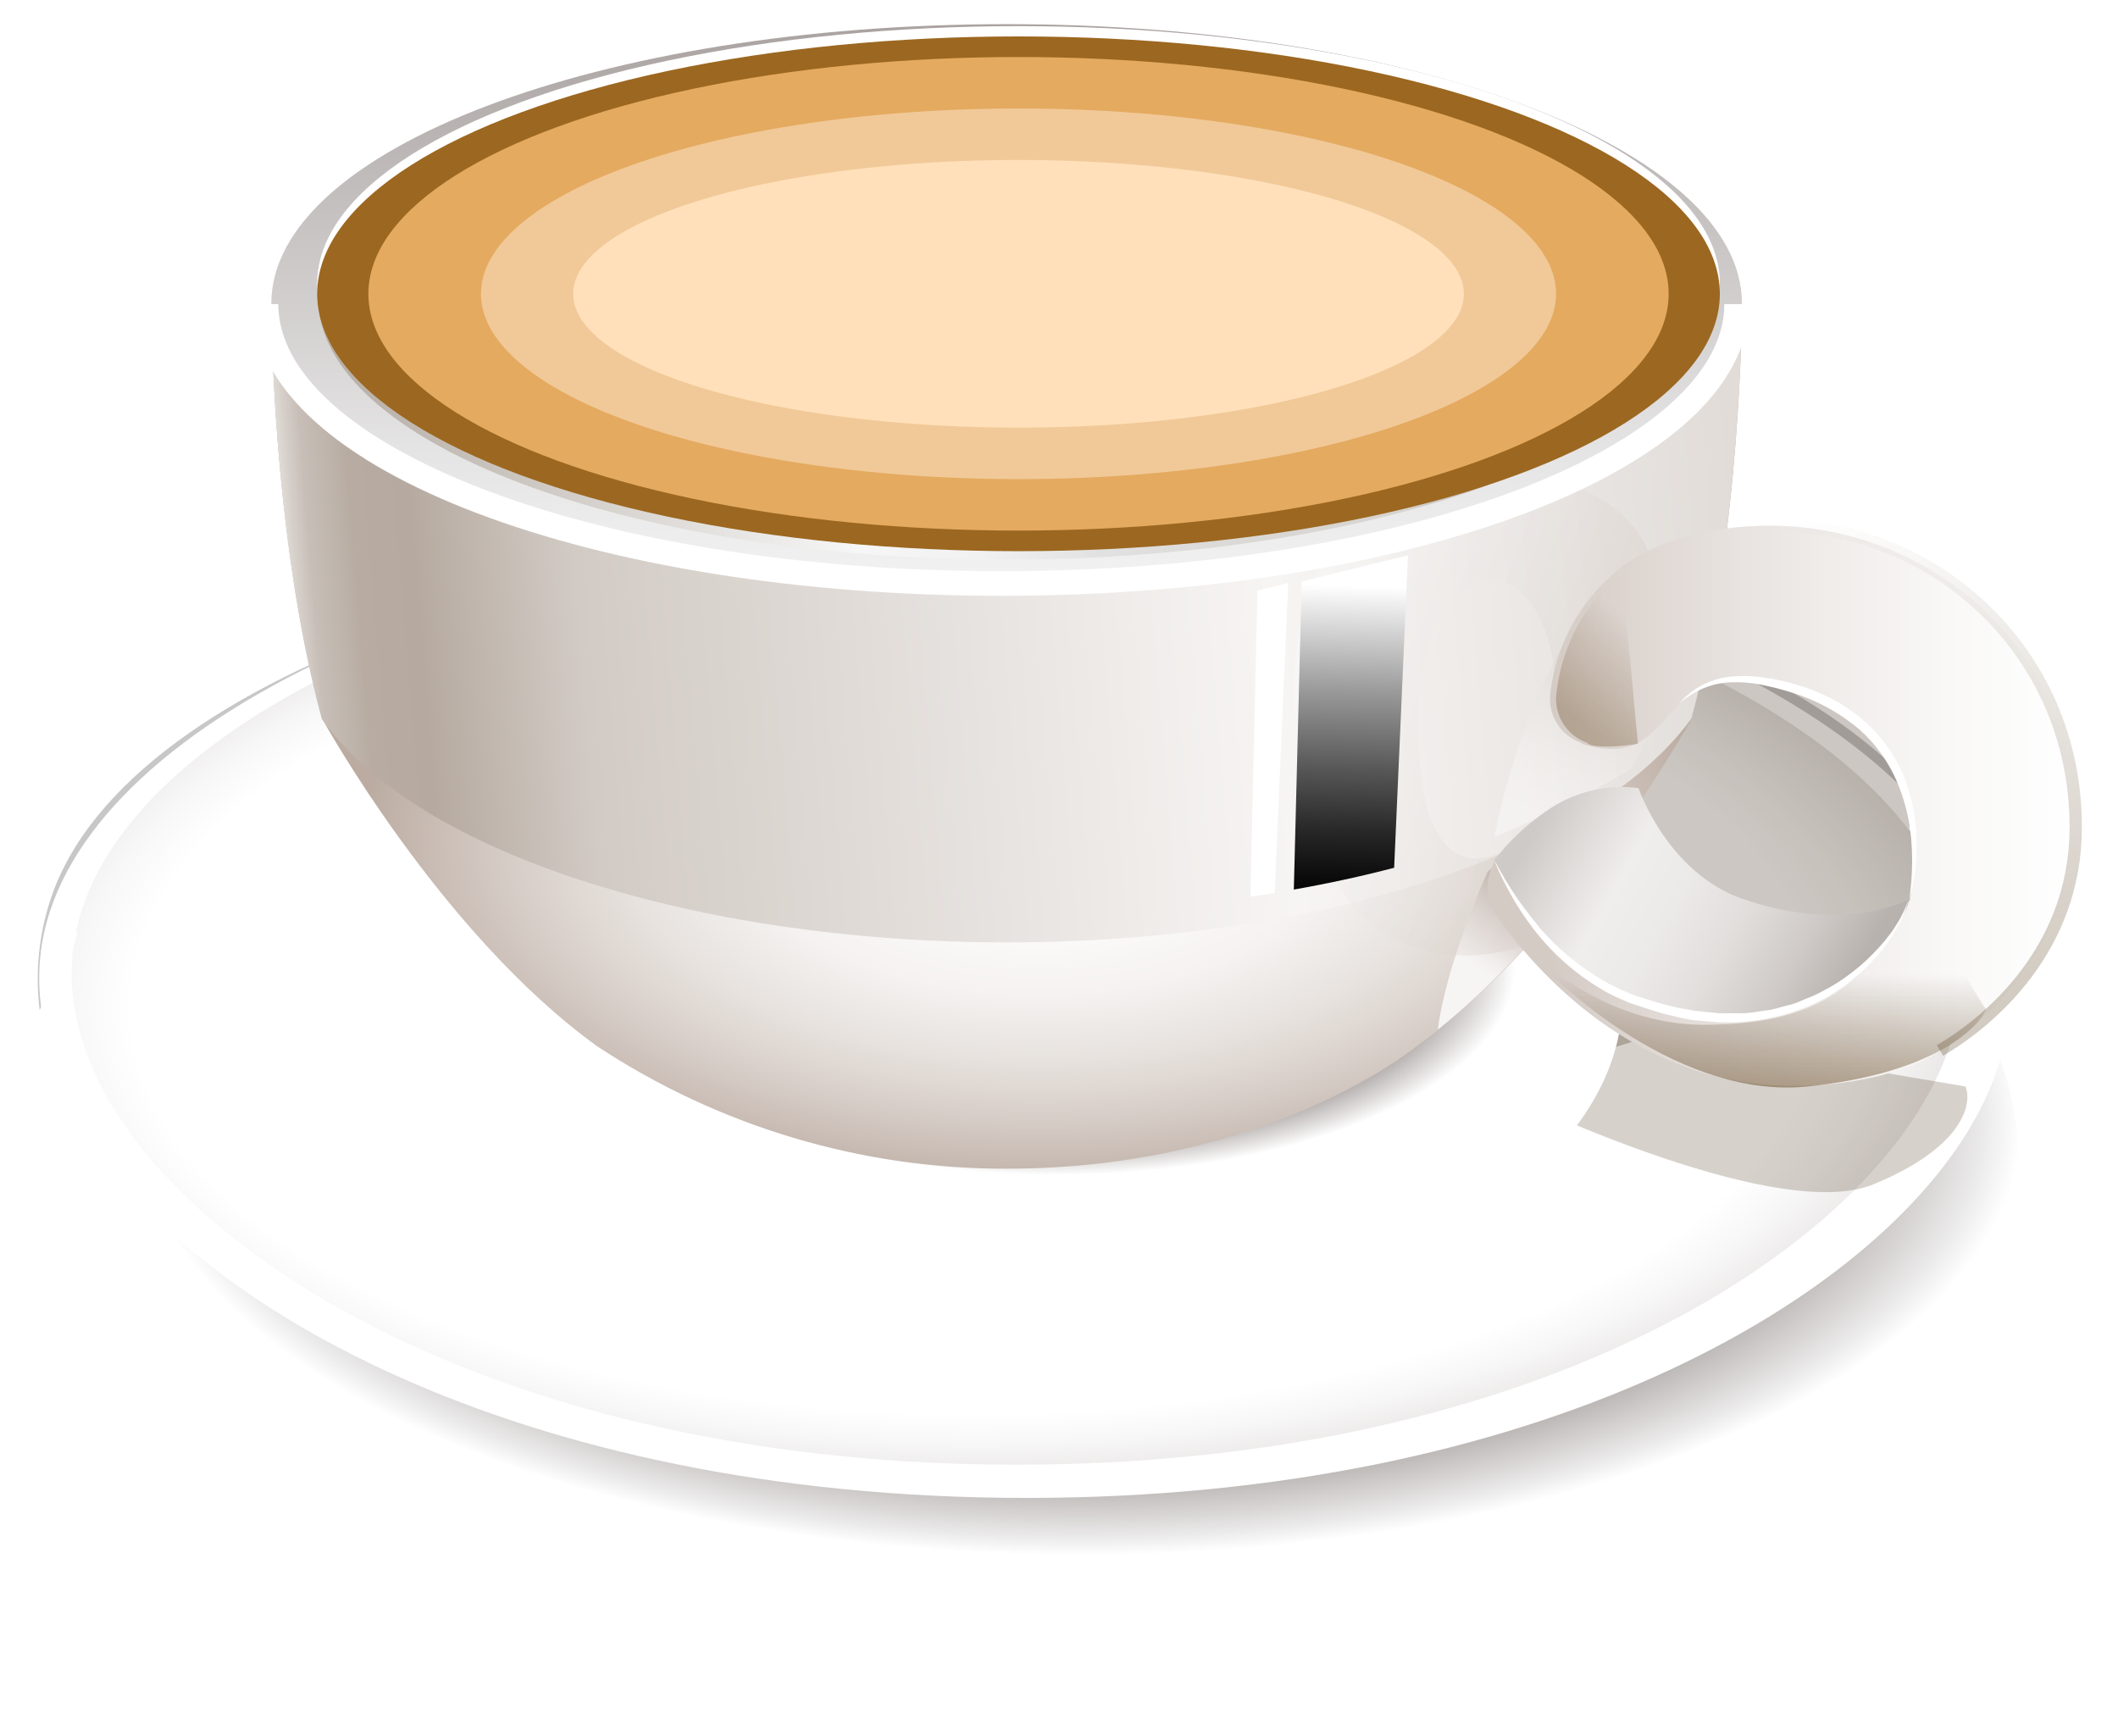 <svg width="172" height="141" viewBox="0 0 172 141" fill="none" xmlns="http://www.w3.org/2000/svg">
<path d="M161.034 73.074C154.732 53.846 120.235 42.643 82.562 42.643C49.837 42.643 10.401 53.837 4.091 73.074C-3.392 95.981 30.838 122.583 82.562 122.583C134.286 122.583 168.55 95.981 161.034 73.074Z" fill="url(#paint0_radial)"/>
<path style="mix-blend-mode:multiply" d="M81.98 141C127.257 141 163.961 120.343 163.961 94.86C163.961 69.378 127.257 48.721 81.98 48.721C36.704 48.721 0 69.378 0 94.86C0 120.343 36.704 141 81.98 141Z" fill="url(#paint1_radial)"/>
<path d="M82.562 120.693C41.073 120.693 13.652 104.291 5.72 89.05C3.043 83.892 2.478 78.834 4.057 74.002C6.876 65.408 16.438 57.424 30.971 51.522C45.505 45.619 63.913 42.325 82.562 42.325C101.211 42.325 119.536 45.594 134.153 51.522C148.77 57.449 158.265 65.408 161.075 74.002C162.647 78.809 162.09 83.867 159.413 89.05C151.481 104.291 124.051 120.693 82.562 120.693Z" fill="url(#paint2_linear)"/>
<path d="M82.562 118.938C42.453 118.938 15.938 103.053 8.273 88.34C5.687 83.323 5.138 78.466 6.668 73.818C9.387 65.508 18.632 57.792 32.684 52.082C46.735 46.372 64.536 43.186 82.57 43.186C100.604 43.186 118.322 46.346 132.457 52.082C146.591 57.817 155.737 65.458 158.481 73.818C160.003 78.466 159.462 83.349 156.868 88.34C149.194 103.078 122.679 118.938 82.562 118.938Z" fill="url(#paint3_radial)"/>
<g filter="url(#filter0_f)">
<path d="M5.365 75.453C3.793 80.108 4.357 84.972 7.014 89.996C14.893 104.731 42.141 120.639 83.361 120.639C124.588 120.639 151.837 104.757 159.724 89.996C162.389 84.997 162.945 80.108 161.381 75.453" stroke="white" stroke-width="2"/>
</g>
<path opacity="0.22" d="M131.135 77.806C127.253 68.242 105.743 61.545 82.562 61.545C59.382 61.545 37.872 68.233 33.998 77.806C29.375 89.192 50.702 102.443 82.562 102.443C114.423 102.443 135.758 89.192 131.135 77.806Z" fill="url(#paint4_linear)"/>
<g style="mix-blend-mode:multiply" opacity="0.34">
<g filter="url(#filter1_f)">
<path d="M152.138 96.173C144.821 99.183 125.531 90.739 116.801 86.141L120.127 81.543L159.621 88.231C160.175 89.624 159.454 93.163 152.138 96.173Z" fill="#341E01" fill-opacity="0.6"/>
</g>
</g>
<g style="mix-blend-mode:multiply" opacity="0.34">
<g filter="url(#filter2_f)">
<path d="M155.048 67.33C172.508 78.617 95.184 94.083 93.521 94.083L112.644 47.266L143.407 49.356L157.542 58.97L155.048 67.33Z" fill="#2B1800" fill-opacity="0.7"/>
</g>
</g>
<path style="mix-blend-mode:multiply" d="M81.747 108.479C109.373 108.479 131.767 96.168 131.767 80.983C131.767 65.797 109.373 53.486 81.747 53.486C54.122 53.486 31.728 65.797 31.728 80.983C31.728 96.168 54.122 108.479 81.747 108.479Z" fill="url(#paint5_radial)"/>
<path d="M141.462 24.694C141.462 24.694 141.462 43.262 137.363 58.385C137.363 58.385 127.785 75.799 115.022 84.97C115.022 84.97 103.016 94.902 81.764 94.902C69.951 94.934 58.387 91.481 48.506 84.97C35.744 75.774 26.174 58.385 26.174 58.385C22.033 43.22 22.033 24.694 22.033 24.694" fill="url(#paint6_radial)"/>
<path style="mix-blend-mode:multiply" d="M132.964 65.374C132.964 65.374 122.214 69.12 120.784 70.833C120.784 70.833 117.458 78.148 116.768 83.599C123.536 78.199 129.273 70.791 132.964 65.374Z" fill="url(#paint7_linear)"/>
<path d="M81.748 76.527C107.04 76.527 129.456 69.245 137.363 58.343C141.462 43.212 141.462 24.694 141.462 24.694H22.033C22.033 24.694 22.033 43.253 26.132 58.377C33.732 69.237 56.455 76.527 81.748 76.527Z" fill="url(#paint8_linear)"/>
<path style="mix-blend-mode:multiply" opacity="0.3" d="M133.896 45.093C133.896 45.093 132.532 38.48 120.526 38.329C108.52 38.179 105.045 48.269 105.045 56.462C105.045 63.895 106.824 75.874 116.968 77.438C127.111 79.001 137.213 68.016 132.59 66.168C131.268 65.702 129.849 65.579 128.467 65.812C127.085 66.044 125.783 66.624 124.683 67.498C122.239 69.629 115.172 73.851 115.172 58.711C115.172 51.078 118.273 47.007 121.233 47.099C123.536 47.183 125.756 49.783 126.346 55.192C126.346 55.192 130.204 57.541 132.59 54.565C134.977 51.588 133.896 45.093 133.896 45.093Z" fill="url(#paint9_linear)"/>
<path style="mix-blend-mode:multiply" opacity="0.4" d="M126.687 52.809C124.191 57.562 122.401 62.657 121.374 67.932C125.172 66.416 128.845 64.599 132.357 62.498C133.578 60.608 134.614 58.603 135.45 56.513C136.34 53.419 126.687 52.809 126.687 52.809Z" fill="url(#paint10_linear)"/>
<path d="M81.748 47.342C114.727 47.342 141.462 37.183 141.462 24.652C141.462 12.121 114.727 1.963 81.748 1.963C48.768 1.963 22.033 12.121 22.033 24.652C22.033 37.183 48.768 47.342 81.748 47.342Z" fill="url(#paint11_linear)"/>
<path d="M81.748 45.435C112.628 45.435 137.662 35.924 137.662 24.192C137.662 12.459 112.628 2.948 81.748 2.948C50.867 2.948 25.833 12.459 25.833 24.192C25.833 35.924 50.867 45.435 81.748 45.435Z" fill="url(#paint12_linear)"/>
<path d="M128.392 60.316C127.584 60.035 126.897 59.484 126.443 58.756C125.99 58.027 125.797 57.165 125.897 56.312C126.335 52.451 128.242 48.91 131.219 46.43C133.879 44.106 138.568 42.685 143.74 42.685C156.503 42.685 168.484 52.416 168.484 66.762C168.484 76.602 161.117 83.248 156.993 85.673C154.549 87.119 150.342 88.181 145.661 88.181C132.823 88.181 124.692 78.851 121.549 74.37C121.041 73.66 120.781 72.801 120.81 71.927C120.839 71.053 121.154 70.213 121.707 69.538C122.8 68.215 124.067 67.047 125.473 66.068C127.672 64.473 130.39 63.774 133.081 64.112C133.081 64.112 135.451 71.084 141.67 73.157C149.984 75.941 155.073 73.157 155.073 73.157C155.073 73.157 158.664 58.945 144.264 55.601C133.971 53.219 136.556 62.925 128.466 60.4L128.392 60.316Z" fill="url(#paint13_linear)"/>
<g filter="url(#filter3_f)">
<path d="M146.733 88.231C136.756 89.234 126.779 80.567 123.037 76.109C126.695 79.787 132.077 83.342 138.835 83.215C145.513 83.089 150.89 81.543 155.048 73.601C155.977 71.825 159.759 79.871 161.284 81.961C160.591 83.633 156.711 87.228 146.733 88.231Z" fill="url(#paint14_linear)"/>
</g>
<g filter="url(#filter4_f)">
<path d="M126.935 58.756C127.388 59.484 128.076 60.035 128.883 60.316L128.958 60.4C129.704 60.81 131.973 60.571 133.014 60.4L131.71 46.43C128.734 48.91 126.827 52.451 126.389 56.312C126.288 57.165 126.481 58.027 126.935 58.756Z" fill="url(#paint15_linear)" fill-opacity="0.28"/>
</g>
<path d="M155.048 73.04C155.048 73.04 155.131 72.556 155.206 71.686C155.308 70.501 155.308 69.31 155.206 68.125C155.065 66.468 154.652 64.847 153.983 63.326C153.609 62.478 153.134 61.678 152.57 60.943C152.004 60.178 151.338 59.492 150.591 58.904C149.104 57.724 147.412 56.831 145.602 56.27C144.771 56 143.924 55.78 143.066 55.61C142.306 55.453 141.531 55.383 140.755 55.401C139.581 55.406 138.43 55.735 137.429 56.354C137.072 56.579 136.797 56.78 136.598 56.922L136.323 57.148L136.565 56.889C136.801 56.648 137.054 56.425 137.321 56.22C138.301 55.47 139.477 55.023 140.705 54.932C141.52 54.867 142.34 54.892 143.15 55.008C144.047 55.126 144.933 55.313 145.802 55.568C146.737 55.839 147.647 56.191 148.521 56.621C149.434 57.08 150.293 57.641 151.082 58.293C152.64 59.563 153.856 61.208 154.615 63.075C155.252 64.69 155.598 66.405 155.638 68.141C155.672 69.352 155.58 70.562 155.364 71.753C155.285 72.188 155.18 72.618 155.048 73.04Z" fill="white"/>
<path d="M155.048 73.04C155.048 73.04 149.959 75.858 141.645 73.04C135.425 70.967 133.056 63.995 133.056 63.995C130.365 63.657 127.647 64.356 125.448 65.951C123.893 67.033 122.511 68.347 121.349 69.847C123.328 74.136 126.928 78.993 132.582 81.133C146.317 86.375 154.108 76.978 155.048 73.04Z" fill="url(#paint16_linear)"/>
<path d="M121.374 69.88C121.374 69.88 121.682 70.482 122.28 71.494C122.58 71.995 122.962 72.606 123.436 73.266C123.91 73.927 124.475 74.654 125.099 75.415C125.806 76.222 126.573 76.974 127.394 77.663C128.306 78.429 129.285 79.109 130.32 79.695C130.59 79.855 130.867 80 131.152 80.13C131.422 80.275 131.7 80.406 131.983 80.523C132.274 80.631 132.582 80.782 132.856 80.865L133.796 81.158C135.043 81.573 136.322 81.88 137.62 82.078L139.583 82.278C140.231 82.278 140.888 82.278 141.528 82.278C142.168 82.278 142.809 82.12 143.441 82.053C144.072 81.986 144.654 81.752 145.261 81.618C145.868 81.484 146.4 81.192 146.924 80.999C147.448 80.807 147.989 80.498 148.487 80.23C148.986 79.963 149.452 79.653 149.884 79.344C150.317 79.035 150.716 78.725 151.106 78.391C151.787 77.794 152.423 77.149 153.01 76.46C153.26 76.134 153.509 75.841 153.709 75.557L154.233 74.721C154.455 74.327 154.652 73.919 154.823 73.5L154.989 73.04L154.865 73.508C154.737 73.951 154.573 74.381 154.374 74.796L153.9 75.632C153.717 75.941 153.484 76.251 153.26 76.602C152.711 77.352 152.096 78.052 151.422 78.692C151.057 79.051 150.591 79.369 150.2 79.728C149.809 80.088 149.277 80.364 148.795 80.707C148.313 81.049 147.747 81.275 147.207 81.543C146.667 81.81 146.043 82.011 145.436 82.22C144.829 82.429 144.189 82.571 143.54 82.705C142.892 82.838 142.227 82.914 141.553 82.972C140.88 83.031 140.198 83.022 139.516 83.014L137.471 82.838C136.133 82.61 134.815 82.274 133.53 81.835L132.59 81.526C132.241 81.417 131.967 81.267 131.651 81.141C131.335 81.016 131.052 80.865 130.761 80.723C130.47 80.581 130.187 80.422 129.93 80.255C127.922 79.052 126.15 77.491 124.7 75.649C123.681 74.351 122.801 72.95 122.072 71.469C121.806 70.942 121.615 70.516 121.499 70.223L121.374 69.88Z" fill="white"/>
<path style="mix-blend-mode:screen" d="M105.069 72.238C107.907 71.736 110.623 71.145 113.217 70.466L114.34 45.093L105.71 47.216L105.069 72.238Z" fill="url(#paint17_linear)"/>
<path style="mix-blend-mode:screen" d="M101.544 72.815L103.515 72.505L104.612 47.341L102.118 47.943L101.544 72.815Z" fill="url(#paint18_linear)"/>
<g filter="url(#filter5_f)">
<ellipse cx="82.712" cy="23.022" rx="56.954" ry="20.9" fill="white"/>
</g>
<ellipse cx="82.712" cy="23.858" rx="56.954" ry="20.9" fill="#9C6720"/>
<g filter="url(#filter6_f)">
<ellipse cx="82.712" cy="23.858" rx="52.797" ry="19.228" fill="#E4AA60"/>
</g>
<g filter="url(#filter7_f)">
<ellipse cx="82.712" cy="23.858" rx="43.651" ry="15.048" fill="#F1C998"/>
</g>
<g filter="url(#filter8_f)">
<ellipse cx="82.712" cy="23.858" rx="36.168" ry="10.868" fill="#FFE0BA"/>
</g>
<g filter="url(#filter9_f)">
<path d="M144.239 42.668C157.001 42.668 168.567 52.817 168.567 67.163C168.567 77.003 161.666 82.88 157.542 85.305" stroke="url(#paint19_linear)" stroke-opacity="0.5"/>
</g>
<g filter="url(#filter10_f)">
<path d="M141.029 24.694C141.029 37.225 114.294 47.383 81.315 47.383C48.336 47.383 21.601 37.225 21.601 24.694" stroke="white" stroke-width="2"/>
</g>
<defs>
<filter id="filter0_f" x="1.495" y="73.132" width="163.752" height="50.507" filterUnits="userSpaceOnUse" color-interpolation-filters="sRGB">
<feFlood flood-opacity="0" result="BackgroundImageFix"/>
<feBlend mode="normal" in="SourceGraphic" in2="BackgroundImageFix" result="shape"/>
<feGaussianBlur stdDeviation="1" result="effect1_foregroundBlur"/>
</filter>
<filter id="filter1_f" x="108.801" y="73.543" width="58.966" height="31.264" filterUnits="userSpaceOnUse" color-interpolation-filters="sRGB">
<feFlood flood-opacity="0" result="BackgroundImageFix"/>
<feBlend mode="normal" in="SourceGraphic" in2="BackgroundImageFix" result="shape"/>
<feGaussianBlur stdDeviation="4" result="effect1_foregroundBlur"/>
</filter>
<filter id="filter2_f" x="89.521" y="43.266" width="72.092" height="54.817" filterUnits="userSpaceOnUse" color-interpolation-filters="sRGB">
<feFlood flood-opacity="0" result="BackgroundImageFix"/>
<feBlend mode="normal" in="SourceGraphic" in2="BackgroundImageFix" result="shape"/>
<feGaussianBlur stdDeviation="2" result="effect1_foregroundBlur"/>
</filter>
<filter id="filter3_f" x="119.037" y="69.347" width="46.246" height="22.964" filterUnits="userSpaceOnUse" color-interpolation-filters="sRGB">
<feFlood flood-opacity="0" result="BackgroundImageFix"/>
<feBlend mode="normal" in="SourceGraphic" in2="BackgroundImageFix" result="shape"/>
<feGaussianBlur stdDeviation="2" result="effect1_foregroundBlur"/>
</filter>
<filter id="filter4_f" x="122.363" y="42.43" width="14.652" height="22.196" filterUnits="userSpaceOnUse" color-interpolation-filters="sRGB">
<feFlood flood-opacity="0" result="BackgroundImageFix"/>
<feBlend mode="normal" in="SourceGraphic" in2="BackgroundImageFix" result="shape"/>
<feGaussianBlur stdDeviation="2" result="effect1_foregroundBlur"/>
</filter>
<filter id="filter5_f" x="23.758" y="0.121" width="117.908" height="45.801" filterUnits="userSpaceOnUse" color-interpolation-filters="sRGB">
<feFlood flood-opacity="0" result="BackgroundImageFix"/>
<feBlend mode="normal" in="SourceGraphic" in2="BackgroundImageFix" result="shape"/>
<feGaussianBlur stdDeviation="1" result="effect1_foregroundBlur"/>
</filter>
<filter id="filter6_f" x="25.915" y="0.629" width="113.593" height="46.457" filterUnits="userSpaceOnUse" color-interpolation-filters="sRGB">
<feFlood flood-opacity="0" result="BackgroundImageFix"/>
<feBlend mode="normal" in="SourceGraphic" in2="BackgroundImageFix" result="shape"/>
<feGaussianBlur stdDeviation="2" result="effect1_foregroundBlur"/>
</filter>
<filter id="filter7_f" x="35.061" y="4.81" width="95.302" height="38.096" filterUnits="userSpaceOnUse" color-interpolation-filters="sRGB">
<feFlood flood-opacity="0" result="BackgroundImageFix"/>
<feBlend mode="normal" in="SourceGraphic" in2="BackgroundImageFix" result="shape"/>
<feGaussianBlur stdDeviation="2" result="effect1_foregroundBlur"/>
</filter>
<filter id="filter8_f" x="42.544" y="8.99" width="80.336" height="29.736" filterUnits="userSpaceOnUse" color-interpolation-filters="sRGB">
<feFlood flood-opacity="0" result="BackgroundImageFix"/>
<feBlend mode="normal" in="SourceGraphic" in2="BackgroundImageFix" result="shape"/>
<feGaussianBlur stdDeviation="2" result="effect1_foregroundBlur"/>
</filter>
<filter id="filter9_f" x="142.239" y="40.168" width="28.828" height="47.568" filterUnits="userSpaceOnUse" color-interpolation-filters="sRGB">
<feFlood flood-opacity="0" result="BackgroundImageFix"/>
<feBlend mode="normal" in="SourceGraphic" in2="BackgroundImageFix" result="shape"/>
<feGaussianBlur stdDeviation="1" result="effect1_foregroundBlur"/>
</filter>
<filter id="filter10_f" x="16.601" y="20.694" width="129.429" height="31.689" filterUnits="userSpaceOnUse" color-interpolation-filters="sRGB">
<feFlood flood-opacity="0" result="BackgroundImageFix"/>
<feBlend mode="normal" in="SourceGraphic" in2="BackgroundImageFix" result="shape"/>
<feGaussianBlur stdDeviation="2" result="effect1_foregroundBlur"/>
</filter>
<radialGradient id="paint0_radial" cx="0" cy="0" r="1" gradientUnits="userSpaceOnUse" gradientTransform="translate(82.562 82.14) scale(59.548 85.622)">
<stop offset="0.01" stop-color="#F0F0F0"/>
<stop offset="1" stop-color="#C7C7C7"/>
</radialGradient>
<radialGradient id="paint1_radial" cx="0" cy="0" r="1" gradientUnits="userSpaceOnUse" gradientTransform="translate(87.736 91.05) scale(75.949 35.345)">
<stop offset="0.12" stop-color="#1C0B05"/>
<stop offset="0.21" stop-color="#20100A"/>
<stop offset="0.32" stop-color="#2D1E18"/>
<stop offset="0.44" stop-color="#433530"/>
<stop offset="0.56" stop-color="#615550"/>
<stop offset="0.69" stop-color="#877E7B"/>
<stop offset="0.83" stop-color="#B6B1AF"/>
<stop offset="0.96" stop-color="#ECEBEB"/>
<stop offset="1" stop-color="white"/>
</radialGradient>
<linearGradient id="paint2_linear" x1="79.141" y1="122.482" x2="79.141" y2="44.501" gradientUnits="userSpaceOnUse">
<stop stop-color="white"/>
<stop offset="1" stop-color="white"/>
</linearGradient>
<radialGradient id="paint3_radial" cx="0" cy="0" r="1" gradientUnits="userSpaceOnUse" gradientTransform="translate(79.141 81.83) scale(83.523 40.311)">
<stop offset="0.82" stop-color="white"/>
<stop offset="0.88" stop-color="#F8F7F7"/>
<stop offset="0.98" stop-color="#E4E2E1"/>
<stop offset="1" stop-color="#E0DDDC"/>
</radialGradient>
<linearGradient id="paint4_linear" x1="85.546" y1="102.426" x2="85.546" y2="61.545" gradientUnits="userSpaceOnUse">
<stop offset="0.33" stop-color="#D8D8D8"/>
<stop offset="1" stop-color="#B5B5B5"/>
</linearGradient>
<radialGradient id="paint5_radial" cx="0" cy="0" r="1" gradientUnits="userSpaceOnUse" gradientTransform="translate(85.794 78.524) scale(37.218 16.917)">
<stop offset="0.51" stop-color="#1C0B05"/>
<stop offset="0.56" stop-color="#2A1A14"/>
<stop offset="0.65" stop-color="#4D403B"/>
<stop offset="0.77" stop-color="#877E7B"/>
<stop offset="0.92" stop-color="#D5D2D1"/>
<stop offset="1" stop-color="white"/>
</radialGradient>
<radialGradient id="paint6_radial" cx="0" cy="0" r="1" gradientUnits="userSpaceOnUse" gradientTransform="translate(84.483 68.351) scale(55.008 28.762)">
<stop stop-color="white"/>
<stop offset="0.23" stop-color="#FCFCFB"/>
<stop offset="0.43" stop-color="#F5F2F1"/>
<stop offset="0.62" stop-color="#E7E2DE"/>
<stop offset="0.8" stop-color="#D5CBC5"/>
<stop offset="0.99" stop-color="#BDAEA4"/>
<stop offset="1" stop-color="#BBABA1"/>
</radialGradient>
<linearGradient id="paint7_linear" x1="126.288" y1="68.986" x2="117.441" y2="82.116" gradientUnits="userSpaceOnUse">
<stop offset="0.24" stop-color="#B6AAA0"/>
<stop offset="0.27" stop-color="#BBB0A7"/>
<stop offset="0.48" stop-color="#DCD5D1"/>
<stop offset="0.64" stop-color="#F0ECEA"/>
<stop offset="0.73" stop-color="#F7F5F4"/>
</linearGradient>
<linearGradient id="paint8_linear" x1="22.283" y1="53.285" x2="141.313" y2="43.453" gradientUnits="userSpaceOnUse">
<stop stop-color="#FEFEFE"/>
<stop offset="0.01" stop-color="#E8E4E1"/>
<stop offset="0.02" stop-color="#D6CFC9"/>
<stop offset="0.03" stop-color="#C7BEB7"/>
<stop offset="0.05" stop-color="#BDB3AA"/>
<stop offset="0.06" stop-color="#B8ACA2"/>
<stop offset="0.1" stop-color="#B6AAA0"/>
<stop offset="0.21" stop-color="#D2CBC5"/>
<stop offset="0.68" stop-color="#F7F5F4"/>
<stop offset="1" stop-color="#E1DCD8"/>
</linearGradient>
<linearGradient id="paint9_linear" x1="103.016" y1="51.279" x2="131.098" y2="61.77" gradientUnits="userSpaceOnUse">
<stop stop-color="white"/>
<stop offset="0.22" stop-color="#F9F8F7"/>
<stop offset="0.56" stop-color="#E9E4E1"/>
<stop offset="0.89" stop-color="#D5CBC5"/>
<stop offset="0.98" stop-color="#D5CBC5"/>
</linearGradient>
<linearGradient id="paint10_linear" x1="132.199" y1="51.354" x2="125.997" y2="66.839" gradientUnits="userSpaceOnUse">
<stop offset="0.11" stop-color="#D5CBC5"/>
<stop offset="0.44" stop-color="#E9E4E1"/>
<stop offset="0.78" stop-color="#F9F8F7"/>
<stop offset="1" stop-color="white"/>
</linearGradient>
<linearGradient id="paint11_linear" x1="81.748" y1="47.342" x2="81.748" y2="1.963" gradientUnits="userSpaceOnUse">
<stop stop-color="#F2F2F2"/>
<stop offset="0.24" stop-color="#E5E4E4"/>
<stop offset="0.69" stop-color="#C3BFBE"/>
<stop offset="1" stop-color="#A9A2A0"/>
</linearGradient>
<linearGradient id="paint12_linear" x1="25.825" y1="24.192" x2="137.662" y2="24.192" gradientUnits="userSpaceOnUse">
<stop stop-color="#B6ADA4"/>
<stop offset="0.13" stop-color="#C9C3BD"/>
<stop offset="0.39" stop-color="#F6F6F6"/>
<stop offset="0.47" stop-color="#F2F2F2"/>
<stop offset="0.55" stop-color="#E5E5E5"/>
<stop offset="0.56" stop-color="#E2E2E2"/>
<stop offset="0.68" stop-color="#DAD8D5"/>
<stop offset="0.79" stop-color="#D7D3CF"/>
<stop offset="0.84" stop-color="#C1B9B2"/>
<stop offset="0.9" stop-color="#B1A79D"/>
<stop offset="0.95" stop-color="#A79C91"/>
<stop offset="1" stop-color="#A4988D"/>
</linearGradient>
<linearGradient id="paint13_linear" x1="120.784" y1="65.374" x2="168.484" y2="65.374" gradientUnits="userSpaceOnUse">
<stop offset="0.02" stop-color="#D5CBC5"/>
<stop offset="0.11" stop-color="#D5CBC5"/>
<stop offset="0.44" stop-color="#E9E4E1"/>
<stop offset="0.78" stop-color="#F9F8F7"/>
<stop offset="1" stop-color="white"/>
</linearGradient>
<linearGradient id="paint14_linear" x1="142.16" y1="73.347" x2="142.16" y2="88.311" gradientUnits="userSpaceOnUse">
<stop offset="0.385" stop-color="#361F00" stop-opacity="0"/>
<stop offset="1" stop-color="#563408" stop-opacity="0.43"/>
</linearGradient>
<linearGradient id="paint15_linear" x1="126.363" y1="57.298" x2="131.806" y2="49.803" gradientUnits="userSpaceOnUse">
<stop stop-color="#5A380B"/>
<stop offset="1" stop-color="#5A380B" stop-opacity="0"/>
</linearGradient>
<linearGradient id="paint16_linear" x1="125.149" y1="66.57" x2="149.833" y2="80.507" gradientUnits="userSpaceOnUse">
<stop stop-color="#CECAC7"/>
<stop offset="0.28" stop-color="#F0EEED"/>
<stop offset="0.45" stop-color="#ECEAE9"/>
<stop offset="0.64" stop-color="#E1DEDC"/>
<stop offset="0.83" stop-color="#CFCAC7"/>
<stop offset="1" stop-color="#B8B2AE"/>
</linearGradient>
<linearGradient id="paint17_linear" x1="109.975" y1="47.592" x2="109.319" y2="73.709" gradientUnits="userSpaceOnUse">
<stop stop-color="white"/>
<stop offset="0.06" stop-color="#ECECEC"/>
<stop offset="0.33" stop-color="#999999"/>
<stop offset="0.57" stop-color="#575757"/>
<stop offset="0.76" stop-color="#282828"/>
<stop offset="0.91" stop-color="#0B0B0B"/>
<stop offset="1"/>
</linearGradient>
<linearGradient id="paint18_linear" x1="584.023" y1="2415.34" x2="437.799" y2="3128.36" gradientUnits="userSpaceOnUse">
<stop stop-color="white"/>
<stop offset="0.06" stop-color="#ECECEC"/>
<stop offset="0.33" stop-color="#999999"/>
<stop offset="0.57" stop-color="#575757"/>
<stop offset="0.76" stop-color="#282828"/>
<stop offset="0.91" stop-color="#0B0B0B"/>
<stop offset="1"/>
</linearGradient>
<linearGradient id="paint19_linear" x1="160.452" y1="82.379" x2="143.668" y2="43.152" gradientUnits="userSpaceOnUse">
<stop stop-color="#4A2F0A" stop-opacity="0.5"/>
<stop offset="1" stop-color="#4A2F0A" stop-opacity="0"/>
</linearGradient>
</defs>
</svg>
